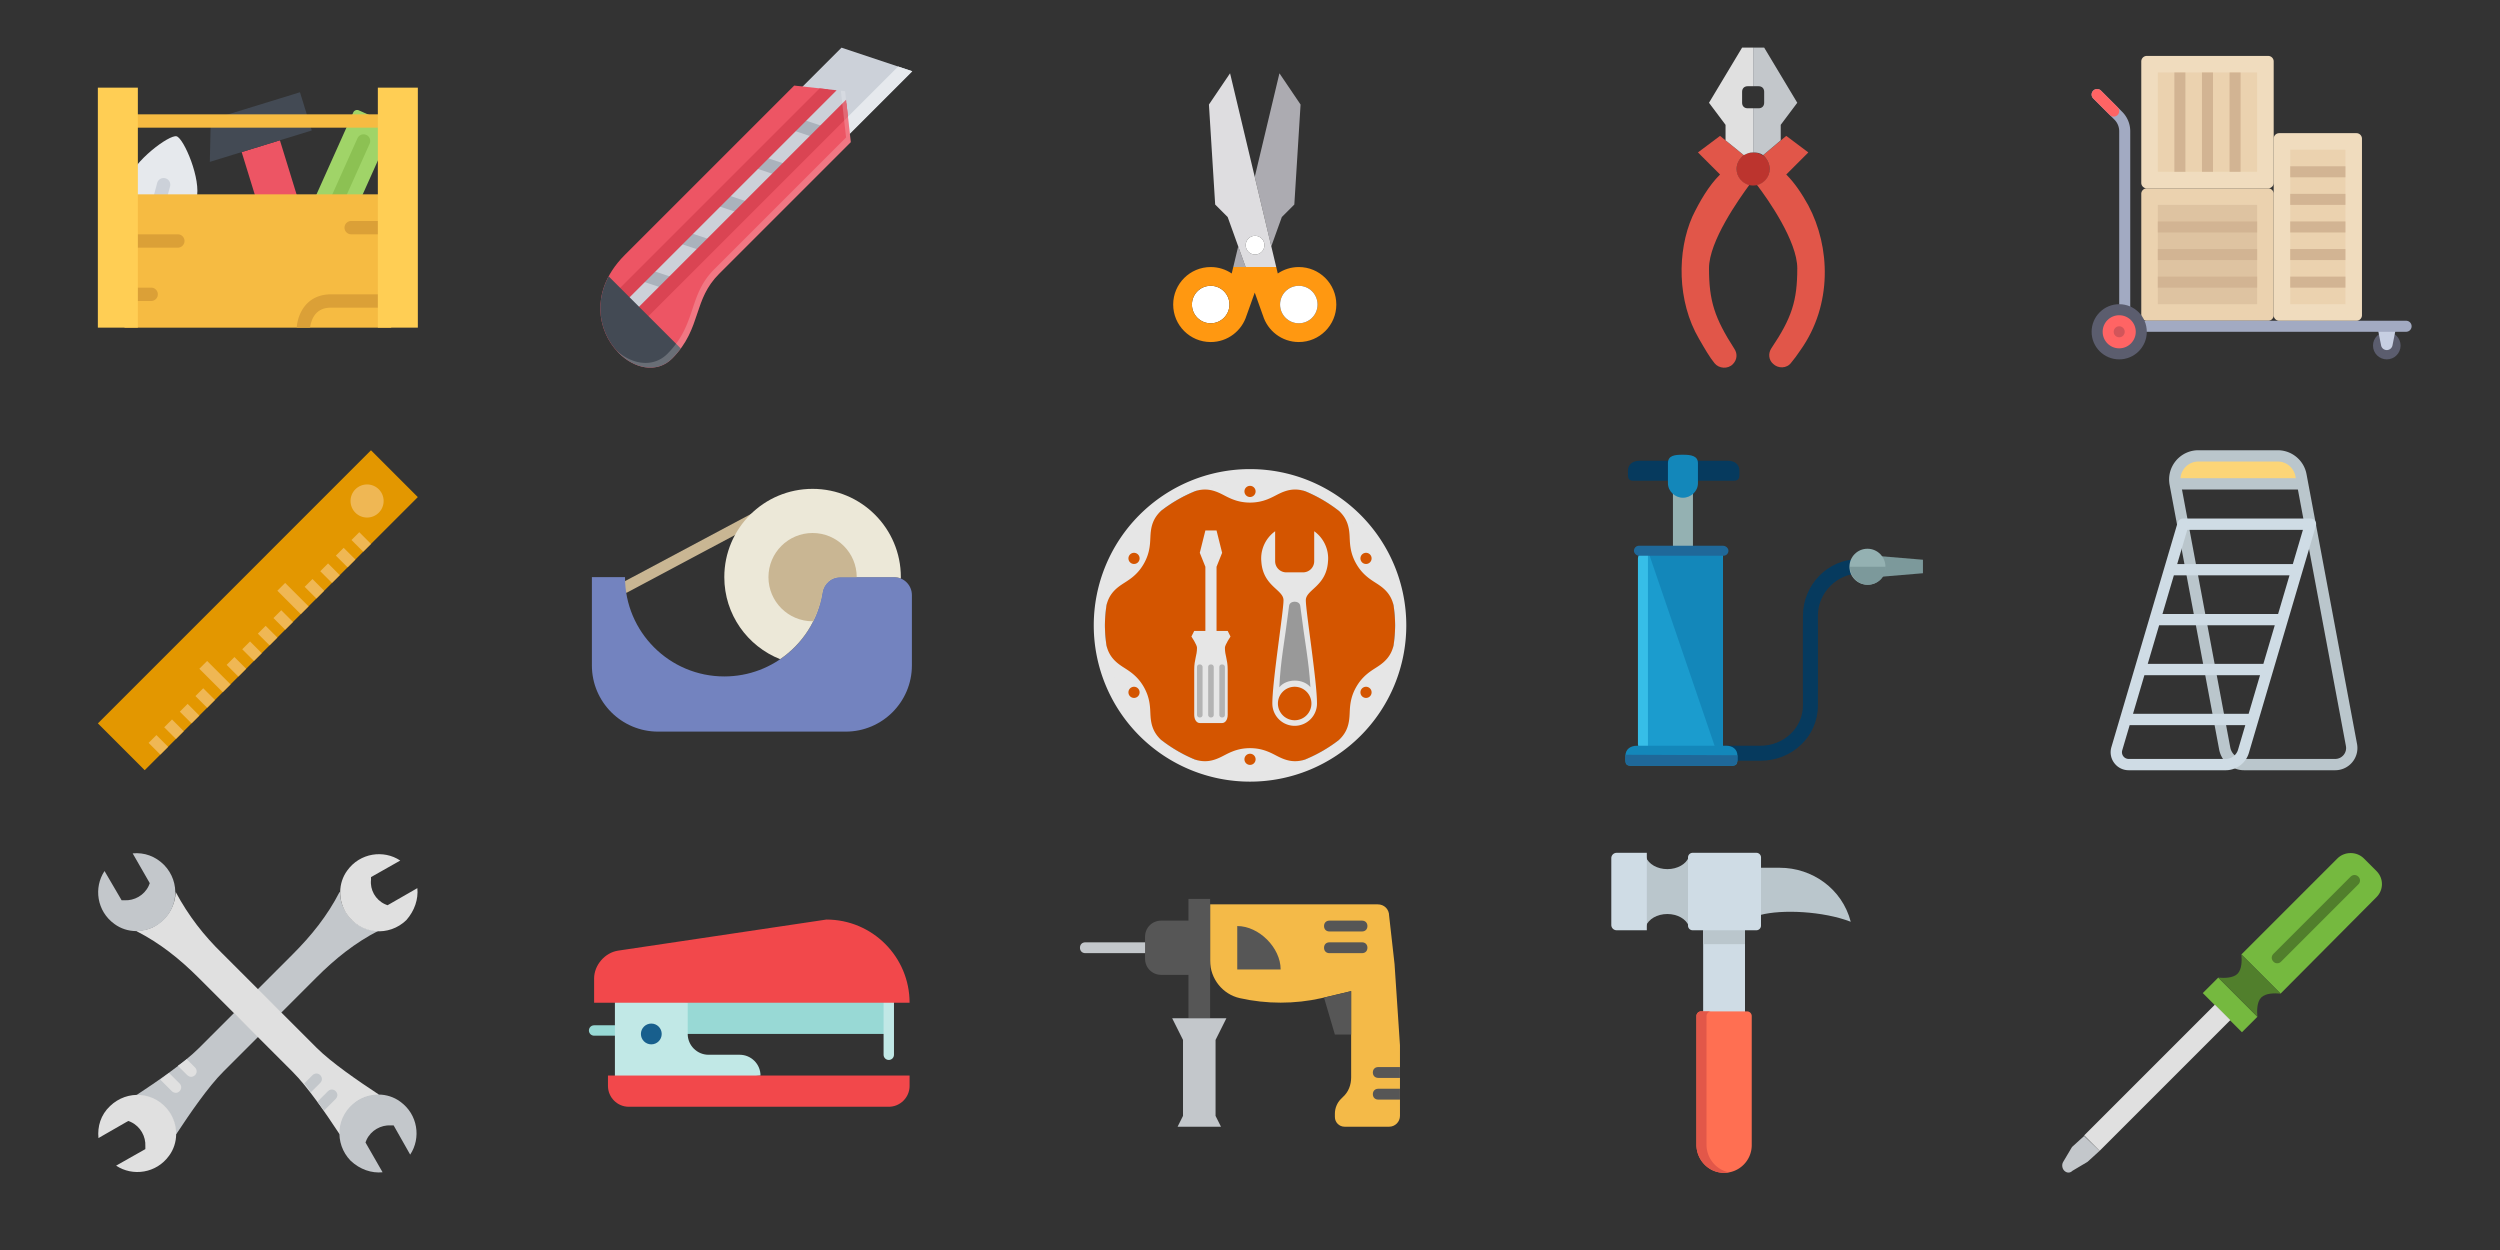 <?xml version="1.0" encoding="UTF-8" standalone="no"?>
<!-- Created with Inkscape (http://www.inkscape.org/) -->

<svg
   xmlns:dc="http://purl.org/dc/elements/1.1/"
   xmlns:cc="http://creativecommons.org/ns#"
   xmlns:rdf="http://www.w3.org/1999/02/22-rdf-syntax-ns#"
   xmlns:svg="http://www.w3.org/2000/svg"
   xmlns="http://www.w3.org/2000/svg"
   xmlns:sodipodi="http://sodipodi.sourceforge.net/DTD/sodipodi-0.dtd"
   xmlns:inkscape="http://www.inkscape.org/namespaces/inkscape"
   width="1024"
   height="512"
   viewBox="0 0 1024 512"
   version="1.1"
   id="svg8"
   inkscape:version="0.92.0 r"
   sodipodi:docname="cover.svg"
   inkscape:export-filename="/home/sign/git/shrgrp/public/images/cover.png"
   inkscape:export-xdpi="96"
   inkscape:export-ydpi="96">
  <rect x="0" y="0" width="1024" height="512" fill="#333333" stroke="none"/>
  <defs
     id="defs2" />
  <sodipodi:namedview
     id="base"
     pagecolor="#ffffff"
     bordercolor="#666666"
     borderopacity="1.0"
     inkscape:pageopacity="1"
     inkscape:pageshadow="2"
     inkscape:zoom="0.64"
     inkscape:cx="568.05658"
     inkscape:cy="326.25393"
     inkscape:document-units="px"
     inkscape:current-layer="layer2"
     showgrid="false"
     units="px"
     inkscape:window-width="1280"
     inkscape:window-height="995"
     inkscape:window-x="1920"
     inkscape:window-y="0"
     inkscape:window-maximized="1"
     inkscape:snap-object-midpoints="true" />
  <g
     inkscape:label="Layer 1"
     inkscape:groupmode="layer"
     id="layer1"
     transform="translate(0,-610.52)">
    <g
       transform="matrix(1.143,0,0,1.143,438.857,-343.217)"
       id="layer1-9"
       inkscape:label="Layer 1"
       style="stroke-width:0.875">
      <ellipse
         ry="52"
         rx="52"
         style="opacity:1;fill:#d45500;fill-opacity:1;stroke:none;stroke-width:1.75;stroke-linecap:round;stroke-linejoin:round;stroke-miterlimit:4;stroke-dasharray:none;stroke-dashoffset:0;stroke-opacity:1"
         id="circle4519"
         cx="64"
         cy="1058.52" />
      <path
         id="path4487"
         transform="translate(0,994.52)"
         d="M 64,8 A 56,56 0 0 0 8,64 56,56 0 0 0 64,120 56,56 0 0 0 120,64 56,56 0 0 0 64,8 Z m -3.248,4.115 c -0.263,0.017 -0.525,0.038 -0.787,0.059 a 52,52 0 0 1 0.787,-0.059 z m 8.371,0.141 a 52,52 0 0 1 0.252,0.031 c -0.084,-0.009 -0.168,-0.023 -0.252,-0.031 z m -13.445,0.438 c -0.353,0.058 -0.705,0.118 -1.057,0.184 a 52,52 0 0 1 1.057,-0.184 z m 18.461,0.314 a 52,52 0 0 1 0.65,0.146 c -0.217,-0.046 -0.432,-0.103 -0.65,-0.146 z m -23.287,0.717 c -0.494,0.131 -0.988,0.263 -1.479,0.408 a 52,52 0 0 1 1.479,-0.408 z M 64,14 c 1.105,0 2,0.895 2,2 0,1.105 -0.895,2 -2,2 -1.105,0 -2,-0.895 -2,-2 0,-1.105 0.895,-2 2,-2 z m 15.025,0.234 a 52,52 0 0 1 1.062,0.352 c -0.355,-0.116 -0.705,-0.243 -1.062,-0.352 z m -32.799,0.943 c -0.638,0.234 -1.276,0.471 -1.906,0.73 3.913,-1.269 6.894,-0.237 9.34,0.953 C 56.001,18 59,20 64,20 c 5,0 7.999,-2 10.34,-3.139 2.474,-1.204 5.492,-2.254 9.473,-0.916 0.002,6.87e-4 0.004,0.001 0.006,0.002 a 52,52 0 0 1 12.119,7.094 c 2.933,2.722 3.528,5.765 3.717,8.436 0.184,2.597 -0.049,6.193 2.451,10.523 2.5,4.33 5.732,5.927 7.889,7.385 2.225,1.504 4.571,3.545 5.455,7.471 A 52,52 0 0 1 116,64 a 52,52 0 0 1 -0.561,7.182 c -0.891,3.899 -3.228,5.935 -5.445,7.434 -2.157,1.458 -5.389,3.055 -7.889,7.385 -2.5,4.33 -2.267,7.927 -2.451,10.523 -0.193,2.729 -0.794,5.849 -3.896,8.615 a 52,52 0 0 1 -12.078,6.953 52,52 0 0 1 -1.895,0.727 c 0.635,-0.233 1.268,-0.469 1.895,-0.727 -3.913,1.269 -6.894,0.237 -9.34,-0.953 C 71.999,110 69,108 64,108 c -5,-1e-4 -7.999,2 -10.34,3.139 -2.474,1.204 -5.492,2.254 -9.473,0.916 -0.002,-6.9e-4 -0.004,-10e-4 -0.006,-0.002 A 52,52 0 0 1 32.062,104.959 C 29.129,102.237 28.535,99.194 28.346,96.523 28.162,93.927 28.395,90.33 25.895,86 23.395,81.67 20.162,80.073 18.006,78.615 15.781,77.111 13.435,75.07 12.551,71.145 A 52,52 0 0 1 12,64 52,52 0 0 1 12.561,56.818 c 0.891,-3.899 3.228,-5.935 5.445,-7.434 2.157,-1.458 5.389,-3.055 7.889,-7.385 2.5,-4.33 2.267,-7.927 2.451,-10.523 0.193,-2.729 0.794,-5.849 3.896,-8.615 a 52,52 0 0 1 12.078,-6.953 52,52 0 0 1 1.906,-0.73 z m -14.086,7.758 c -0.365,0.282 -0.719,0.577 -1.076,0.869 a 52,52 0 0 1 1.076,-0.869 z M 96.459,23.438 a 52,52 0 0 1 1.811,1.508 C 97.679,24.429 97.074,23.928 96.459,23.438 Z m -68.322,2.939 c -0.269,0.256 -0.531,0.52 -0.795,0.781 a 52,52 0 0 1 0.795,-0.781 z m 72.498,0.773 a 52,52 0 0 1 1.055,1.062 c -0.345,-0.361 -0.7,-0.711 -1.055,-1.062 z m -76.129,3.051 c -0.194,0.226 -0.382,0.458 -0.572,0.688 a 52,52 0 0 1 0.572,-0.688 z m 79.984,1.199 a 52,52 0 0 1 0.371,0.455 c -0.121,-0.154 -0.248,-0.303 -0.371,-0.455 z m -83.215,2.982 c -0.129,0.186 -0.254,0.375 -0.381,0.562 a 52,52 0 0 1 0.381,-0.562 z m 86.459,1.49 a 52,52 0 0 1 0.07,0.117 c -0.025,-0.038 -0.046,-0.079 -0.07,-0.117 z m -85.443,2.131 c 0.384,-0.027 0.782,0.057 1.141,0.264 0.957,0.552 1.283,1.776 0.73,2.732 -0.552,0.957 -1.774,1.285 -2.73,0.732 C 20.475,41.18 20.147,39.956 20.699,39 c 0.345,-0.598 0.951,-0.951 1.592,-0.996 z m 83.418,0 c 0.64,0.045 1.247,0.398 1.592,0.996 0.552,0.957 0.224,2.18 -0.732,2.732 -0.957,0.552 -2.178,0.224 -2.73,-0.732 -0.552,-0.957 -0.226,-2.18 0.73,-2.732 0.359,-0.207 0.756,-0.291 1.141,-0.264 z m -87.178,0.795 c -0.105,0.189 -0.208,0.38 -0.311,0.57 a 52,52 0 0 1 0.311,-0.57 z m 91.773,1.545 a 52,52 0 0 1 0.121,0.25 c -0.042,-0.083 -0.079,-0.167 -0.121,-0.25 z m -94.023,3.045 c -0.105,0.245 -0.211,0.49 -0.312,0.736 a 52,52 0 0 1 0.312,-0.736 z m 96.107,1.596 a 52,52 0 0 1 0.211,0.576 c -0.072,-0.191 -0.136,-0.386 -0.211,-0.576 z m -97.846,3.045 c -0.125,0.389 -0.25,0.778 -0.365,1.17 a 52,52 0 0 1 0.365,-1.17 z m 99.459,1.746 a 52,52 0 0 1 0.25,0.965 c -0.084,-0.321 -0.16,-0.645 -0.25,-0.965 z m -100.727,2.963 c -0.124,0.566 -0.25,1.132 -0.355,1.703 a 52,52 0 0 1 0.355,-1.703 z m 101.869,1.979 a 52,52 0 0 1 0.203,1.293 c -0.067,-0.431 -0.126,-0.864 -0.203,-1.293 z M 12.652,71.99 c 0.067,0.431 0.126,0.864 0.203,1.293 a 52,52 0 0 1 -0.203,-1.293 z m 102.428,1.568 a 52,52 0 0 1 -0.355,1.703 c 0.124,-0.566 0.25,-1.132 0.355,-1.703 z M 13.748,77.26 c 0.084,0.321 0.16,0.645 0.25,0.965 a 52,52 0 0 1 -0.25,-0.965 z m 100.084,1.506 a 52,52 0 0 1 -0.391,1.25 c 0.134,-0.416 0.268,-0.831 0.391,-1.25 z m -98.432,3.674 c 0.072,0.191 0.136,0.386 0.211,0.576 a 52,52 0 0 1 -0.211,-0.576 z m 96.643,1.402 a 52,52 0 0 1 -0.34,0.803 c 0.115,-0.267 0.229,-0.534 0.34,-0.803 z m -89.473,2.162 c 0.64,0.045 1.247,0.398 1.592,0.996 0.552,0.957 0.226,2.18 -0.73,2.732 C 22.475,90.285 21.252,89.957 20.699,89 c -0.552,-0.957 -0.224,-2.18 0.732,-2.732 0.359,-0.207 0.754,-0.291 1.139,-0.264 z m 82.859,0 c 0.384,-0.027 0.78,0.057 1.139,0.264 0.957,0.552 1.285,1.776 0.732,2.732 -0.552,0.957 -1.776,1.285 -2.732,0.732 -0.957,-0.552 -1.283,-1.776 -0.73,-2.732 0.345,-0.598 0.951,-0.951 1.592,-0.996 z M 17.574,87.406 c 0.042,0.083 0.079,0.167 0.121,0.25 a 52,52 0 0 1 -0.121,-0.25 z m 92.205,1.225 a 52,52 0 0 1 -0.311,0.57 c 0.105,-0.19 0.208,-0.38 0.311,-0.57 z m -89.584,3.379 c 0.025,0.038 0.046,0.079 0.07,0.117 a 52,52 0 0 1 -0.07,-0.117 z m 86.91,1.045 a 52,52 0 0 1 -0.381,0.562 c 0.129,-0.186 0.254,-0.375 0.381,-0.562 z m -83.965,3.092 c 0.119,0.15 0.241,0.297 0.361,0.445 a 52,52 0 0 1 -0.361,-0.445 z m 80.926,0.965 a 52,52 0 0 1 -0.572,0.688 c 0.194,-0.226 0.382,-0.458 0.572,-0.688 z m -77.721,2.717 c 0.326,0.341 0.663,0.672 0.998,1.004 A 52,52 0 0 1 26.346,99.828 Z M 100.658,100.842 a 52,52 0 0 1 -0.795,0.781 c 0.269,-0.256 0.531,-0.52 0.795,-0.781 z m -70.928,2.213 c 0.591,0.516 1.196,1.018 1.811,1.508 a 52,52 0 0 1 -1.811,-1.508 z m 67.205,1.141 a 52,52 0 0 1 -1.076,0.869 c 0.365,-0.282 0.719,-0.577 1.076,-0.869 z M 64,110 c 1.104,-1e-4 2,0.895 2,2 -1.1e-5,1.105 -0.896,2 -2,2 -1.105,0 -2,-0.895 -2,-2 6e-6,-1.105 0.895,-2 2,-2 z m -16.088,3.414 c 0.355,0.116 0.705,0.243 1.062,0.352 a 52,52 0 0 1 -1.062,-0.352 z m 30.715,0.453 a 52,52 0 0 1 -1.479,0.408 c 0.494,-0.131 0.988,-0.263 1.479,-0.408 z m -25.416,0.979 c 0.217,0.046 0.432,0.103 0.65,0.146 a 52,52 0 0 1 -0.65,-0.146 z m 20.129,0.285 a 52,52 0 0 1 -0.98,0.172 c 0.328,-0.054 0.654,-0.112 0.98,-0.172 z M 58.625,115.713 c 0.084,0.009 0.168,0.023 0.252,0.031 A 52,52 0 0 1 58.625,115.713 Z m 9.41,0.113 a 52,52 0 0 1 -0.787,0.059 c 0.263,-0.017 0.525,-0.038 0.787,-0.059 z"
         style="opacity:1;fill:#e6e6e6;fill-opacity:1;stroke:none;stroke-width:1.75;stroke-linecap:round;stroke-linejoin:round;stroke-miterlimit:4;stroke-dasharray:none;stroke-dashoffset:0;stroke-opacity:1"
         inkscape:connector-curvature="0" />
      <path
         sodipodi:nodetypes="ccccccssccccssccccccc"
         inkscape:connector-curvature="0"
         id="path4485"
         d="m 48,1024.52 -2,8 2,5 v 23 h -4 l -1,2 c 0,0 2,3 2,4 0,3 -1,4 -1,8 v 16 c 0,2 1,3 2,3 h 8 c 1,0 2,-1 2,-3 v -16 c 0,-4 -1,-5 -1,-8 0,-1 2,-4 2,-4 l -1,-2 h -4 v -23 l 2,-5 -2,-8 z"
         style="fill:#e6e6e6;fill-rule:evenodd;stroke:none;stroke-width:0.875px;stroke-linecap:butt;stroke-linejoin:miter;stroke-opacity:1" />
      <path
         id="path4488"
         transform="translate(0,994.52)"
         d="M 87,30.266 V 41 c 0,2.216 -1.784,4 -4,4 h -6 c -2.216,0 -4,-1.784 -4,-4 V 30.271 A 12,12 0 0 0 68,40 12,12 0 0 0 68.061,41.199 C 68.681,50.069 76,51.169 76,55 c 0,4 -4,29 -4,37 a 8,8 0 0 0 8,8 8,8 0 0 0 8,-8 c 0,-8 -4,-33 -4,-37 0,-3.853 7.402,-4.946 7.947,-13.957 A 12,12 0 0 0 92,40 12,12 0 0 0 87,30.266 Z M 80,86 a 6,6 0 0 1 6,6 6,6 0 0 1 -6,6 6,6 0 0 1 -6,-6 6,6 0 0 1 6,-6 z"
         style="opacity:1;fill:#e6e6e6;fill-opacity:1;stroke:none;stroke-width:1.75;stroke-linecap:round;stroke-linejoin:round;stroke-miterlimit:4;stroke-dasharray:none;stroke-dashoffset:0;stroke-opacity:1"
         inkscape:connector-curvature="0" />
      <rect
         ry="0.875"
         rx="0.875"
         y="1072.52"
         x="49"
         height="19"
         width="2"
         id="rect4526"
         style="opacity:1;fill:#b3b3b3;fill-opacity:1;stroke:none;stroke-width:1.75;stroke-linecap:round;stroke-linejoin:round;stroke-miterlimit:4;stroke-dasharray:none;stroke-dashoffset:0;stroke-opacity:1" />
      <rect
         ry="0.875"
         rx="0.875"
         y="1072.52"
         x="45"
         height="19"
         width="2"
         id="rect4528"
         style="opacity:1;fill:#b3b3b3;fill-opacity:1;stroke:none;stroke-width:1.75;stroke-linecap:round;stroke-linejoin:round;stroke-miterlimit:4;stroke-dasharray:none;stroke-dashoffset:0;stroke-opacity:1" />
      <rect
         ry="0.875"
         rx="0.875"
         y="1072.52"
         x="53"
         height="19"
         width="2"
         id="rect4530"
         style="opacity:1;fill:#b3b3b3;fill-opacity:1;stroke:none;stroke-width:1.75;stroke-linecap:round;stroke-linejoin:round;stroke-miterlimit:4;stroke-dasharray:none;stroke-dashoffset:0;stroke-opacity:1" />
      <path
         sodipodi:nodetypes="sccss"
         inkscape:connector-curvature="0"
         id="path4535"
         d="m 78,1051.52 c -1.754,14.033 -3,19 -3.5,29.193 2.5,-3.193 8.5,-3.193 11.139,-0.066 C 85,1070.52 83.754,1065.553 82,1051.52 c -0.248,-1.985 -3.752,-1.985 -4,0 z"
         style="opacity:1;fill:#999999;fill-opacity:1;stroke:none;stroke-width:1.75;stroke-linecap:round;stroke-linejoin:round;stroke-miterlimit:4;stroke-dasharray:none;stroke-dashoffset:0;stroke-opacity:1" />
    </g>
  </g>
  <g
     inkscape:groupmode="layer"
     id="layer2"
     inkscape:label="Layer 2">
    <g
       id="g5017"
       transform="matrix(0.256,0,0,0.256,844.687,349.374)"
       style="stroke-width:3.903">
      <path
         id="path4994"
         d="m 349.347,225.041 -62.676,-62.676 153.6,-153.6 c 11.476,-11.476 30.897,-11.476 42.372,0 l 20.303,20.303 c 11.476,11.476 11.476,30.014 0,41.49 z m -61.793,61.793 -62.676,-62.676 24.717,-24.717 62.676,62.676 z"
         inkscape:connector-curvature="0"
         style="fill:#75b93f;stroke-width:3.903" />
      <path
         id="path4996"
         d="m 312.271,262.117 c -0.883,-9.71 -0.883,-23.834 6.179,-30.897 7.062,-7.062 21.186,-7.062 30.897,-6.179 l -62.676,-62.676 c 0.883,9.71 0.883,23.834 -6.179,30.897 -7.062,7.062 -21.186,7.062 -30.897,6.179 z"
         inkscape:connector-curvature="0"
         style="fill:#517f2c;stroke-width:3.903" />
      <path
         id="path4998"
         d="m 3.305,508.407 c -3.531,-3.531 -4.414,-9.71 -1.766,-14.124 l 14.124,-23.835 19.421,-17.655 24.717,23.835 -19.421,17.655 -23.834,14.124 c -4.413,4.413 -9.71,3.531 -13.241,0"
         inkscape:connector-curvature="0"
         style="fill:#c3c7cb;stroke-width:3.903" />
      <path
         id="path5000"
         d="M 59.802,476.627 35.085,451.91 244.299,242.696 l 24.717,24.717 z"
         inkscape:connector-curvature="0"
         style="fill:#e0e0e0;stroke-width:3.903" />
      <path
         id="path5002"
         d="m 344.05,176.489 c -2.648,0 -4.414,-0.883 -6.179,-2.648 -3.531,-3.531 -3.531,-8.828 0,-12.359 L 461.457,37.896 c 3.531,-3.531 8.828,-3.531 12.359,0 3.531,3.531 3.531,8.828 0,12.359 L 350.229,173.841 c -1.765,1.766 -3.531,2.648 -6.179,2.648"
         inkscape:connector-curvature="0"
         style="fill:#517f2c;stroke-width:3.903" />
    </g>
    <g
       id="g5042"
       transform="matrix(0.256,0,0,0.256,40.206,349.444)"
       style="stroke-width:3.903">
      <path
         id="path5019"
         d="m 292.668,255.503 56.497,-56.497 c 30.014,-30.014 61.793,-55.614 99.752,-75.034 h -0.883 c -19.421,0 -38.841,-9.71 -50.317,-27.366 -7.062,-10.593 -10.593,-22.069 -10.593,-33.545 l -0.883,-0.883 c -19.421,37.959 -45.021,69.738 -75.034,99.752 l -56.497,56.497 z m -75.034,0 L 161.137,312 c -23.834,23.834 -66.207,52.966 -99.752,75.034 l 0.883,0.883 c 19.421,0 38.841,9.71 51.2,27.366 7.062,9.71 9.71,22.069 10.593,33.545 l 0.883,0.883 c 22.069,-33.545 51.2,-75.917 75.034,-99.752 l 56.497,-56.497 z"
         inkscape:connector-curvature="0"
         style="fill:#c3c7cb;stroke-width:3.903" />
      <path
         id="path5021"
         d="m 124.062,62.179 c -0.883,20.303 -10.593,38.841 -28.248,51.2 -9.71,7.062 -21.186,10.593 -33.545,10.593 l -0.883,0.883 c 37.959,19.421 69.738,45.021 99.752,75.034 l 150.069,150.069 c 23.834,23.835 52.966,66.207 75.034,99.752 l 0.883,-0.883 c 0,-19.421 9.71,-38.841 27.366,-51.2 9.71,-7.062 22.069,-9.71 33.545,-10.593 l 0.883,-0.883 c -33.545,-22.069 -75.917,-51.2 -99.752,-75.034 l -150.07,-150.07 c -30.014,-29.131 -54.731,-60.91 -75.034,-98.868"
         inkscape:connector-curvature="0"
         style="fill:#e0e0e0;stroke-width:3.903" />
      <path
         id="path5023"
         d="m 55.206,0.385 27.366,47.669 -1.766,4.414 C 73.744,67.475 57.855,76.303 41.965,75.42 H 37.551 L 10.186,28.634 c -17.655,26.483 -12.359,64.441 15.89,84.745 20.303,15.007 48.552,15.007 69.738,0.883 C 129.359,91.31 132.007,46.29 105.524,18.924 91.399,4.799 73.744,-1.38 55.206,0.385 m 399.89,510.235 -27.366,-47.669 1.766,-4.414 c 7.062,-15.007 22.952,-23.835 38.841,-22.952 h 4.414 l 26.483,46.786 c 17.655,-26.483 12.359,-64.441 -15.89,-84.745 -20.303,-15.007 -48.552,-15.007 -69.738,-0.883 -33.545,22.952 -36.193,67.972 -9.71,95.338 15.007,14.125 33.545,20.304 51.2,18.539"
         inkscape:connector-curvature="0"
         style="fill:#c3c7cb;stroke-width:3.903" />
      <path
         id="path5025"
         d="m 510.71,55.999 -47.669,27.366 -4.414,-1.766 C 443.62,74.537 434.792,58.647 436.558,42.758 v -4.414 l 46.786,-26.483 c -26.483,-17.655 -64.441,-12.359 -84.745,15.89 -15.007,20.303 -15.007,48.552 -0.883,69.738 22.952,33.545 67.972,36.193 95.338,9.71 13.242,-15.007 19.421,-33.545 17.656,-51.2 m -510.235,399.89 47.669,-27.366 4.414,1.766 c 15.007,7.062 23.834,22.952 22.952,38.841 v 4.414 l -46.786,26.483 c 26.483,17.655 64.441,12.359 84.745,-15.89 15.007,-20.303 15.007,-48.552 0.883,-69.738 C 91.4,380.854 46.38,378.206 19.014,404.689 4.006,418.813 -1.29,437.351 0.475,455.889 m 128,-114.759 14.124,14.124 c 1.766,1.766 4.414,2.648 6.179,2.648 1.765,0 4.414,-0.883 6.179,-2.648 3.531,-3.531 3.531,-8.828 0,-12.359 l -13.241,-13.241 c -4.414,3.531 -8.828,7.062 -14.124,10.593 l 0.883,0.883 m -28.248,22.069 17.655,17.655 c 1.766,1.766 4.414,2.648 6.179,2.648 2.648,0 4.414,-0.883 6.179,-2.648 3.531,-3.531 3.531,-8.828 0,-12.359 l -16.772,-16.772 c -4.414,3.531 -9.71,7.062 -14.124,10.593 0,0 0.883,0 0.883,0.883"
         inkscape:connector-curvature="0"
         style="fill:#e0e0e0;stroke-width:3.903" />
      <path
         id="path5027"
         d="m 342.986,355.254 -13.241,13.241 c 3.531,4.414 7.062,8.828 10.593,14.124 0,0 0.883,0 0.883,-0.883 l 14.124,-14.124 c 3.531,-3.531 3.531,-8.828 0,-12.359 -3.532,-3.53 -8.828,-3.53 -12.359,0.001 m 24.717,25.6 -16.772,16.772 c 3.531,4.414 7.062,9.71 10.593,14.124 l 0.883,-0.883 17.655,-17.655 c 3.531,-3.531 3.531,-8.828 0,-12.359 -3.532,-3.53 -8.828,-3.53 -12.359,10e-4"
         inkscape:connector-curvature="0"
         style="fill:#c3c7cb;stroke-width:3.903" />
    </g>
    <g
       id="g5070"
       transform="matrix(0.256,0,0,0.256,643.492,349.316)"
       style="stroke-width:3.903">
      <path
         id="path5044"
         d="m 334.136,23.905 c 51.511,0 99.657,33.415 113.43,86.399 C 403.384,93.285 337.441,90.195 302.757,99.465 V 75.56 l 0.036,-51.655 z"
         inkscape:connector-curvature="0"
         style="fill:#bac6cc;stroke-width:3.903" />
      <path
         id="path5046"
         d="M 211.411,123.898 H 278.36 V 255.485 H 211.411 Z"
         inkscape:connector-curvature="0"
         style="fill:#cfdce5;stroke-width:3.903" />
      <path
         id="path5048"
         d="m 211.411,117.91 h 66.949 v 28.205 H 211.411 Z M 191.923,7.557 V 116.76 l -3.423,0.635 c -4.055,-11.222 -17.889,-19.486 -34.358,-19.486 -16.366,0 -30.134,8.168 -34.269,19.294 l -1.279,-0.443 V 7.557 l 1.395,-0.479 c 4.262,10.983 17.929,19.007 34.151,19.007 16.494,0 30.367,-8.3 34.385,-19.558 z"
         inkscape:connector-curvature="0"
         style="fill:#bac6cc;stroke-width:3.903" />
      <path
         id="path5050"
         d="M 121.263,123.898 H 72.971 a 8.537,8.537 0 0 1 -8.537,-8.537 V 8.537 A 8.537,8.537 0 0 1 72.971,0 h 48.292 z M 296.608,0 a 7.398,7.398 0 0 1 7.399,7.406 l -0.017,16.499 -0.036,51.655 v 40.938 a 7.4,7.4 0 0 1 -7.399,7.399 H 278.36 v -0.012 h -66.949 v 0.012 h -16.83 c -4.084,0 -7.397,-3.301 -7.399,-7.385 -0.017,-22.056 -0.011,-87.071 0.004,-109.127 A 7.391,7.391 0 0 1 194.585,0 Z"
         inkscape:connector-curvature="0"
         style="fill:#cfdce5;stroke-width:3.903" />
      <path
         id="path5052"
         d="m 289.14,261.21 v 206.537 c 0,24.756 -20.432,44.828 -45.319,44.242 -24.157,-0.575 -43.188,-20.899 -43.188,-45.068 V 261.21 a 7.518,7.518 0 0 1 7.521,-7.521 h 73.465 a 7.519,7.519 0 0 1 7.521,7.521 z"
         inkscape:connector-curvature="0"
         style="fill:#ff6f52;stroke-width:3.903" />
      <path
         id="path5054"
         d="M 216.801,466.92 V 261.21 a 7.518,7.518 0 0 1 7.521,-7.521 h -16.169 a 7.518,7.518 0 0 0 -7.521,7.521 v 205.71 c 0,24.169 19.031,44.493 43.188,45.068 a 44.399,44.399 0 0 0 9.19,-0.737 c -20.743,-3.89 -36.209,-22.544 -36.209,-44.331 z"
         inkscape:connector-curvature="0"
         style="fill:#e25749;stroke-width:3.903" />
    </g>
    <g
       id="g5095"
       transform="matrix(0.256,0,0,0.256,442.354,349.316)"
       style="stroke-width:3.903">
      <path
         id="path5072"
         d="m 503.322,177.898 -8.678,-77.234 c 0,-10.414 -7.81,-18.224 -18.224,-18.224 H 208.271 v 90.251 c 0,28.637 19.959,53.803 47.729,59.878 42.522,9.546 87.647,9.546 130.169,0 l 47.729,-11.281 v 137.98 c 0,12.149 -4.339,23.431 -13.017,31.241 l -3.471,3.471 c -6.075,6.075 -9.546,14.753 -9.546,23.431 v 5.207 c 0,8.678 6.942,15.62 15.62,15.62 h 71.16 c 9.546,0 17.356,-7.81 17.356,-17.356 V 308.068 Z"
         inkscape:connector-curvature="0"
         style="fill:#f4ba48;stroke-width:3.903" />
      <path
         id="path5074"
         d="M 104.136,160.542 H 8.678 C 3.471,160.542 0,157.071 0,151.864 c 0,-5.207 3.471,-8.678 8.678,-8.678 h 95.458 c 5.207,0 8.678,3.471 8.678,8.678 0,5.207 -3.472,8.678 -8.678,8.678"
         inkscape:connector-curvature="0"
         style="fill:#c3c7cb;stroke-width:3.903" />
      <path
         id="path5076"
         d="m 173.559,195.254 h -43.39 c -14.753,0 -26.034,-11.281 -26.034,-26.034 v -34.712 c 0,-14.753 11.281,-26.034 26.034,-26.034 h 43.39 z m 0,69.424 h 34.712 V 73.763 h -34.712 z"
         inkscape:connector-curvature="0"
         style="fill:#565656;stroke-width:3.903" />
      <path
         id="path5078"
         d="m 225.627,438.237 h -69.424 l 8.678,-17.356 V 299.39 l -17.356,-34.712 h 86.78 l -17.356,34.712 v 121.492 z"
         inkscape:connector-curvature="0"
         style="fill:#c3c7cb;stroke-width:3.903" />
      <path
         id="path5080"
         d="m 451.254,125.831 h -52.068 c -5.207,0 -8.678,-3.471 -8.678,-8.678 0,-5.207 3.471,-8.678 8.678,-8.678 h 52.068 c 5.207,0 8.678,3.471 8.678,8.678 0,5.207 -3.471,8.678 -8.678,8.678 m 0,34.711 h -52.068 c -5.207,0 -8.678,-3.471 -8.678,-8.678 0,-5.207 3.471,-8.678 8.678,-8.678 h 52.068 c 5.207,0 8.678,3.471 8.678,8.678 0,5.207 -3.471,8.678 -8.678,8.678 m -17.356,60.746 -43.39,10.414 17.356,59.01 h 26.034 z M 251.661,117.153 v 69.424 h 69.424 c 0,-34.713 -34.712,-69.424 -69.424,-69.424 M 477.288,342.78 c -5.207,0 -8.678,3.471 -8.678,8.678 0,5.207 3.471,8.678 8.678,8.678 H 512 V 342.78 Z m 0,34.712 c -5.207,0 -8.678,3.471 -8.678,8.678 0,5.207 3.471,8.678 8.678,8.678 H 512 v -17.356 z"
         inkscape:connector-curvature="0"
         style="fill:#565656;stroke-width:3.903" />
    </g>
    <g
       id="g5120"
       transform="matrix(0.256,0,0,0.256,849.522,184.417)"
       style="stroke-width:3.903">
      <path
         id="path5097"
         d="M 365.69,53.798 H 161.822 C 157.469,30.539 175.314,9.041 198.971,9.041 h 126.965 c 18.195,0 33.809,12.962 37.149,30.843 z"
         inkscape:connector-curvature="0"
         style="fill:#fcd577;stroke-width:3.903" />
      <g
         id="g5103"
         style="fill:#bac6cc;stroke-width:3.903">
        <path
           id="path5099"
           d="M 417.857,512 H 272.162 c -19.555,0 -36.359,-13.951 -39.96,-33.171 L 152.933,55.461 c -2.573,-13.738 1.073,-27.784 9.999,-38.538 A 46.71,46.71 0 0 1 198.974,0 h 126.963 c 22.531,0 41.893,16.074 46.042,38.22 l 80.825,431.684 a 35.453,35.453 0 0 1 -7.59,29.251 A 35.457,35.457 0 0 1 417.857,512 Z M 182.813,116.771 249.979,475.5 c 1.997,10.67 11.327,18.414 22.181,18.414 h 145.696 a 17.42,17.42 0 0 0 13.439,-6.31 17.408,17.408 0 0 0 3.729,-14.37 L 354.2,41.549 C 351.655,27.954 339.767,18.086 325.937,18.086 H 198.974 a 28.667,28.667 0 0 0 -22.124,10.389 28.67,28.67 0 0 0 -6.138,23.658 z"
           inkscape:connector-curvature="0"
           style="stroke-width:3.903" />
        <path
           id="path5101"
           d="M 161.823,44.757 H 363.087 V 62.843 H 161.823 Z"
           inkscape:connector-curvature="0"
           style="stroke-width:3.903" />
      </g>
      <path
         id="path5105"
         d="m 385.574,112.92 a 9.04,9.04 0 0 0 -7.243,-3.628 h -203.87 a 9.04,9.04 0 0 0 -8.673,6.483 L 59.784,475.005 c -2.597,8.806 -0.934,18.073 4.561,25.426 C 69.843,507.784 78.26,512 87.441,512 h 155.284 c 17,0 32.231,-11.386 37.042,-27.69 L 387.004,120.895 a 9.042,9.042 0 0 0 -1.43,-7.975 z M 117.932,341.855 136.167,280.06 H 321.18 l -18.235,61.795 z m 179.676,18.087 -18.235,61.795 H 94.361 l 18.235,-61.795 z M 141.503,261.976 159.738,200.183 H 344.75 l -18.233,61.793 z M 262.42,479.192 c -2.557,8.668 -10.656,14.722 -19.695,14.722 H 87.442 a 10.66,10.66 0 0 1 -8.61,-4.313 10.658,10.658 0 0 1 -1.7,-9.478 l 11.892,-40.3 H 274.038 Z M 350.087,182.096 H 165.074 l 16.146,-54.718 h 185.013 z"
         inkscape:connector-curvature="0"
         style="fill:#cfdce5;stroke-width:3.903" />
    </g>
    <g
       id="g5211"
       transform="matrix(0.256,0,0,0.256,662.903,186.056)"
       style="stroke-width:3.903">
      <path
         id="path5122"
         d="m 487.244,190.4 -96,8 v -37.6 l 96,8 z"
         inkscape:connector-curvature="0"
         style="fill:#7c999b;stroke-width:3.903" />
      <g
         id="g5128"
         style="fill:#063a5e;stroke-width:3.903">
        <path
           id="path5124"
           d="m 227.244,490.4 h -92 v -24 h 92 c 36.8,0 68,-28 68,-64.8 V 274.4 h 24 v 127.2 c 0,50.4 -41.6,88.8 -92,88.8 z"
           inkscape:connector-curvature="0"
           style="stroke-width:3.903" />
        <path
           id="path5126"
           d="m 319.244,378.4 h -24 v -120 c 0,-49.6 40,-90.4 88,-90.4 v 23.2 c -32,0 -64,29.6 -64,66.4 z m -125.6,-352 c 0,10.4 0.8,16 -9.6,16 h -160 c -9.6,0 -8.8,-5.6 -8.8,-16 0,-10.4 8,-16 18.4,-16 h 141.6 c 10.4,0 18.4,5.6 18.4,16 z"
           inkscape:connector-curvature="0"
           style="stroke-width:3.903" />
      </g>
      <path
         id="path5132"
         d="m 87.244,50.4 h 32 v 104 h -32 z"
         inkscape:connector-curvature="0"
         style="fill:#94b1b2;stroke-width:3.903" />
      <path
         id="path5136"
         d="m 167.244,464 c 0,6.4 -4.8,10.4 -11.2,10.4 h -111.2 c -6.4,0 -13.6,-4 -13.6,-10.4 V 166.4 c 0,-6.4 7.2,-12 13.6,-12 h 111.2 c 6.4,0 11.2,5.6 11.2,12 z"
         inkscape:connector-curvature="0"
         style="fill:#36bee8;stroke-width:3.903" />
      <path
         id="path5138"
         d="m 47.244,154.4 h 108.8 c 6.4,0 11.2,5.6 11.2,12 V 464 c 0,6.4 -4.8,10.4 -11.2,10.4 h -108.8"
         inkscape:connector-curvature="0"
         style="fill:#1b9cce;stroke-width:3.903" />
      <g
         id="g5144"
         style="fill:#1387ba;stroke-width:3.903">
        <path
           id="path5140"
           d="m 47.244,154.4 h 108.8 c 6.4,0 11.2,5.6 11.2,12 V 464 c 0,6.4 -4,11.2 -10.4,11.2"
           inkscape:connector-curvature="0"
           style="stroke-width:3.903" />
        <path
           id="path5142"
           d="m 190.444,482.4 c 0,10.4 0.8,16 -8.8,16 h -161.6 c -10.4,0 -8.8,-5.6 -8.8,-16 0,-10.4 8,-16 18.4,-16 h 143.2 c 9.6,0 17.6,5.6 17.6,16 z"
           inkscape:connector-curvature="0"
           style="stroke-width:3.903" />
      </g>
      <path
         id="path5146"
         d="m 190.444,481.6 c 0,10.4 0.8,16.8 -8.8,16.8 h -161.6 c -10.4,0 -8.8,-8 -8.8,-17.6 m 164.8,-326.4 c 0,4 -3.2,8 -8,8 h -135.2 c -4,0 -8,-4 -8,-8 0,-4 3.2,-8 8,-8 h 134.4 c 4.8,0 8.8,4 8.8,8 z"
         inkscape:connector-curvature="0"
         style="fill:#1f6899;stroke-width:3.903" />
      <path
         id="path5168"
         d="m 127.244,46.4 c 0,12.8 -11.2,23.2 -24,23.2 -12.8,0 -24,-10.4 -24,-23.2 v -32 c 0,-12.8 11.2,-13.6 24,-13.6 12.8,0 24,1.6 24,13.6 z"
         inkscape:connector-curvature="0"
         style="fill:#1387ba;stroke-width:3.903" />
      <circle
         id="circle5172"
         r="28.8"
         cy="180"
         cx="398.444"
         style="fill:#94b1b2;stroke-width:3.903" />
      <path
         id="path5174"
         d="m 428.044,180 c 0,16 -12.8,28.8 -28.8,28.8 -16,0 -28.8,-12.8 -28.8,-28.8"
         inkscape:connector-curvature="0"
         style="fill:#7c999b;stroke-width:3.903" />
    </g>
    <g
       id="g5272"
       transform="matrix(0.256,0,0,0.256,856.727,19.517)"
       style="stroke-width:3.903">
      <path
         id="path5213"
         d="M 282.483,225.103 H 88.276 a 8.829,8.829 0 0 0 -8.828,8.828 v 194.207 a 8.829,8.829 0 0 0 8.828,8.828 h 194.207 a 8.829,8.829 0 0 0 8.828,-8.828 V 233.931 a 8.83,8.83 0 0 0 -8.828,-8.828 z"
         inkscape:connector-curvature="0"
         style="fill:#ebd2af;stroke-width:3.903" />
      <path
         id="path5215"
         d="M 105.931,251.586 H 264.828 V 410.483 H 105.931 Z"
         inkscape:connector-curvature="0"
         style="fill:#dec3a1;stroke-width:3.903" />
      <path
         id="path5217"
         d="m 105.931,278.069 h 158.897 v 17.655 H 105.931 Z m 0,88.276 H 264.828 V 384 H 105.931 Z m 0,-44.138 h 158.897 v 17.655 H 105.931 Z"
         inkscape:connector-curvature="0"
         style="fill:#d2b493;stroke-width:3.903" />
      <path
         id="path5219"
         d="M 291.31,216.276 V 22.069 a 8.829,8.829 0 0 0 -8.828,-8.828 H 88.276 a 8.829,8.829 0 0 0 -8.828,8.828 v 194.207 a 8.829,8.829 0 0 0 8.828,8.828 h 194.207 a 8.829,8.829 0 0 0 8.827,-8.828 z"
         inkscape:connector-curvature="0"
         style="fill:#f0dcbe;stroke-width:3.903" />
      <path
         id="path5221"
         d="M 105.931,39.724 H 264.828 V 198.621 H 105.931 Z"
         inkscape:connector-curvature="0"
         style="fill:#ebd2af;stroke-width:3.903" />
      <path
         id="path5223"
         d="m 220.69,39.724 h 17.655 V 198.621 H 220.69 Z m -88.276,0 h 17.655 v 158.897 h -17.655 z m 44.138,0 h 17.655 v 158.897 h -17.655 z"
         inkscape:connector-curvature="0"
         style="fill:#d2b493;stroke-width:3.903" />
      <circle
         id="circle5225"
         r="22.069"
         cy="476.69"
         cx="472.276"
         style="fill:#5b5d6e;stroke-width:3.903" />
      <path
         id="path5227"
         d="m 472.276,483.862 a 9.288,9.288 0 0 1 -9.107,-7.466 l -6.121,-30.603 h 30.455 l -6.121,30.603 a 9.286,9.286 0 0 1 -9.106,7.466 z"
         inkscape:connector-curvature="0"
         style="fill:#c7cfe2;stroke-width:3.903" />
      <path
         id="path5229"
         d="M 503.172,454.621 H 52.966 a 8.823,8.823 0 0 1 -8.828,-8.828 V 133.802 c 0,-7.078 -2.759,-13.732 -7.758,-18.733 L 2.586,81.276 a 8.824,8.824 0 0 1 0,-12.482 8.824,8.824 0 0 1 12.482,0 l 33.793,33.793 c 8.337,8.335 12.931,19.422 12.931,31.215 v 303.164 h 441.379 a 8.823,8.823 0 0 1 8.828,8.828 8.82,8.82 0 0 1 -8.827,8.827 z"
         inkscape:connector-curvature="0"
         style="fill:#a2aac2;stroke-width:3.903" />
      <circle
         id="circle5231"
         r="44.138"
         cy="454.621"
         cx="44.138"
         style="fill:#5b5d6e;stroke-width:3.903" />
      <g
         id="g5237"
         style="fill:#ff6464;stroke-width:3.903">
        <circle
           id="circle5233"
           r="26.483"
           cy="454.621"
           cx="44.138"
           style="stroke-width:3.903" />
        <path
           id="path5235"
           d="m 35.31,110.345 a 8.796,8.796 0 0 1 -6.241,-2.586 L 2.586,81.276 a 8.824,8.824 0 0 1 0,-12.482 8.824,8.824 0 0 1 12.482,0 l 26.483,26.483 a 8.825,8.825 0 0 1 0,12.483 8.799,8.799 0 0 1 -6.241,2.585 z"
           inkscape:connector-curvature="0"
           style="stroke-width:3.903" />
      </g>
      <path
         id="path5239"
         d="M 432.552,428.138 V 145.655 a 8.829,8.829 0 0 0 -8.828,-8.828 H 300.138 a 8.829,8.829 0 0 0 -8.828,8.828 v 282.483 a 8.829,8.829 0 0 0 8.828,8.828 h 123.586 a 8.829,8.829 0 0 0 8.828,-8.828 z"
         inkscape:connector-curvature="0"
         style="fill:#f0dcbe;stroke-width:3.903" />
      <path
         id="path5241"
         d="m 317.793,163.31 h 88.276 v 247.172 h -88.276 z"
         inkscape:connector-curvature="0"
         style="fill:#ebd2af;stroke-width:3.903" />
      <path
         id="path5243"
         d="m 317.793,189.793 h 88.276 v 17.655 h -88.276 z m 0,44.138 h 88.276 v 17.655 h -88.276 z m 0,44.138 h 88.276 v 17.655 h -88.276 z m 0,44.138 h 88.276 v 17.655 h -88.276 z m 0,44.138 h 88.276 V 384 h -88.276 z"
         inkscape:connector-curvature="0"
         style="fill:#d2b493;stroke-width:3.903" />
      <circle
         id="circle5245"
         r="8.828"
         cy="454.621"
         cx="44.138"
         style="fill:#d2555a;stroke-width:3.903" />
    </g>
    <g
       id="g5294"
       transform="matrix(0.256,0,0,0.256,652.545,19.498)"
       style="stroke-width:3.903">
      <path
         id="path5274"
         d="m 282.493,194.207 c 0,-15.007 -11.476,-26.483 -26.483,-26.483 -15.007,0 -26.483,11.476 -26.483,26.483 0,15.007 11.476,26.483 26.483,26.483 15.007,0 26.483,-11.476 26.483,-26.483"
         inkscape:connector-curvature="0"
         style="fill:#bc342e;stroke-width:3.903" />
      <path
         id="path5276"
         d="m 249.831,219.807 c -11.476,-2.648 -20.303,-13.241 -20.303,-25.6 0,-8.828 4.414,-16.772 11.476,-22.069 l -37.959,-30.897 -35.31,26.483 35.31,35.31 c -18.538,18.538 -32.662,43.255 -44.138,67.09 -24.717,55.614 -24.717,135.945 10.593,195.972 9.71,16.772 16.772,29.131 24.717,38.841 7.062,8.828 21.186,9.71 29.131,1.766 7.062,-7.062 7.945,-16.772 2.648,-24.717 -31.779,-49.435 -40.607,-76.8 -40.607,-128.883 0,-43.255 47.669,-110.344 64.442,-133.296 m 94.455,32.662 c -9.71,-17.655 -21.186,-35.31 -35.31,-49.434 l 35.31,-35.31 -35.31,-26.483 -37.076,30.896 c 6.179,5.297 10.593,13.241 10.593,22.069 0,12.359 -8.828,22.952 -20.303,25.6 17.655,22.952 64.441,90.041 64.441,133.297 0,52.083 -8.828,79.448 -41.49,128 -5.297,7.945 -4.414,18.538 2.648,24.717 7.945,7.945 22.069,7.945 29.131,-1.766 4.414,-5.297 9.71,-12.359 15.007,-20.303 51.2,-72.386 47.669,-165.076 12.359,-231.283"
         inkscape:connector-curvature="0"
         style="fill:#e15649;stroke-width:3.903" />
      <path
         id="path5278"
         d="m 247.182,97.103 c -5.297,0 -8.828,-3.531 -8.828,-8.828 V 70.621 c 0,-5.297 3.531,-8.828 8.828,-8.828 h 8.828 V 0 h -17.655 l -52.966,88.276 26.483,35.31 v 24.717 l 28.248,22.952 0.883,0.883 c 5.297,-2.648 8.828,-4.414 15.007,-4.414 V 97.103 Z"
         inkscape:connector-curvature="0"
         style="fill:#e0e0e0;stroke-width:3.903" />
      <path
         id="path5280"
         d="M 273.665,0 H 256.01 v 61.793 h 8.828 c 5.297,0 8.828,3.531 8.828,8.828 v 17.655 c 0,5.297 -3.531,8.828 -8.828,8.828 h -8.828 v 70.621 c 6.179,0 11.476,0.883 15.89,4.414 l 28.248,-23.834 v -24.717 l 26.483,-35.31 z"
         inkscape:connector-curvature="0"
         style="fill:#c3c7cb;stroke-width:3.903" />
    </g>
    <g
       id="g5316"
       transform="matrix(0.284,0,0,0.284,241.216,349.316)"
       style="stroke-width:3.903">
      <path
         id="path5296"
         d="m 7.5,248.75 c -4.142,0 -7.5,3.357 -7.5,7.5 0,4.143 3.358,7.5 7.5,7.5 h 40 v -15 z m 125,-42.5 h 300 v 55 h -300 z"
         inkscape:connector-curvature="0"
         style="fill:#98d9d5;stroke-width:3.903" />
      <path
         id="path5298"
         d="m 217.5,291.25 h -45 c -16.5,0 -30,-13.5 -30,-30 v -45 l -105,-20 v 145 l 210,-20 c 0,-16.5 -13.5,-30 -30,-30 z m 207.5,-85 v 85 c 0,4.143 3.357,7.5 7.5,7.5 4.143,0 7.5,-3.357 7.5,-7.5 v -85 z"
         inkscape:connector-curvature="0"
         style="fill:#c1e8e6;stroke-width:3.903" />
      <path
         id="path5300"
         d="m 27.5,321.25 v 15 c 0,16.5 13.5,30 30,30 h 375 c 16.5,0 30,-13.5 30,-30 v -15 z m 315,-225 -300.38,44.83 C 23.08,143.92 7.5,162 7.5,181.25 v 35 h 455 c 0,-66.27 -53.73,-120 -120,-120 z"
         inkscape:connector-curvature="0"
         style="fill:#f2484b;stroke-width:3.903" />
      <circle
         id="circle5302"
         r="15"
         cy="261.25"
         cx="90"
         style="fill:#185f8d;stroke-width:3.903" />
    </g>
    <g
       id="g5338"
       transform="matrix(0.256,0,0,0.256,242.439,184.417)"
       style="stroke-width:3.903">
      <path
         id="path5318"
         d="m 52.975,228.271 a 8.856,8.856 0 0 1 -7.804,-4.67 8.84,8.84 0 0 1 3.637,-11.953 L 278.326,89.307 c 4.334,-2.278 9.649,-0.653 11.953,3.637 2.295,4.299 0.662,9.657 -3.637,11.944 L 57.124,227.238 a 8.941,8.941 0 0 1 -4.149,1.033"
         inkscape:connector-curvature="0"
         style="fill:#c9b693;stroke-width:3.903" />
      <path
         id="path5320"
         d="m 397.241,203.034 c -14.274,0 -26.183,10.514 -28.381,24.62 C 357.031,303.721 291.248,361.93 211.861,361.93 124.106,361.93 52.964,290.788 52.964,203.033 H 0 v 141.241 c 0,58.5 47.431,105.931 105.931,105.931 h 300.138 c 58.5,0 105.931,-47.431 105.931,-105.931 v -112.55 c 0,-15.846 -12.844,-28.69 -28.69,-28.69 z"
         inkscape:connector-curvature="0"
         style="fill:#7383bf;stroke-width:3.903" />
      <path
         id="path5322"
         d="m 301.198,334.301 c 35.513,-24.214 60.778,-62.349 67.663,-106.646 2.198,-14.106 14.106,-24.62 28.381,-24.62 h 86.069 c 3.875,0 7.556,0.786 10.929,2.18 0.009,-0.733 0.106,-1.448 0.106,-2.18 0,-78.009 -63.232,-141.241 -141.241,-141.241 -78.009,0 -141.241,63.232 -141.241,141.241 -0.001,59.656 37.039,110.565 89.334,131.266"
         inkscape:connector-curvature="0"
         style="fill:#ece8d8;stroke-width:3.903" />
      <path
         id="path5324"
         d="m 353.104,273.655 c 0.335,0 0.662,-0.044 0.997,-0.053 7.089,-14.257 12.226,-29.652 14.76,-45.948 2.198,-14.106 14.106,-24.62 28.381,-24.62 h 26.483 c 0,-39 -31.62,-70.621 -70.621,-70.621 -39.001,0 -70.621,31.62 -70.621,70.621 0,39.001 31.621,70.621 70.621,70.621"
         inkscape:connector-curvature="0"
         style="fill:#c9b693;stroke-width:3.903" />
    </g>
    <g
       id="g5354"
       transform="matrix(0.256,0,0,0.256,40.098,184.436)"
       style="stroke-width:3.903">
      <path
         id="path5340"
         d="M 74.907,511.85 0.004,436.948 436.943,0 511.846,74.911 Z"
         inkscape:connector-curvature="0"
         style="fill:#e39700;stroke-width:3.903" />
      <path
         id="path5342"
         d="m 449.429,99.874 c 10.346,-10.346 10.346,-27.11 0,-37.455 -10.346,-10.337 -27.11,-10.337 -37.455,0 -10.337,10.346 -10.337,27.11 0,37.455 10.346,10.346 27.109,10.346 37.455,0 m -24.969,62.423 -18.723,-18.723 12.482,-12.483 18.724,18.724 z m -24.965,24.965 -18.723,-18.723 12.482,-12.482 18.723,18.723 z m -24.966,24.966 -18.732,-18.724 12.482,-12.482 18.732,18.723 z m -24.974,24.974 -18.724,-18.732 12.483,-12.483 18.723,18.732 z m -24.966,24.965 -37.455,-37.447 12.482,-12.482 37.456,37.447 z m -24.965,24.966 -18.732,-18.723 12.482,-12.482 18.732,18.723 z m -24.974,24.974 -18.723,-18.732 12.482,-12.482 18.723,18.732 z m -24.965,24.966 -18.724,-18.724 12.483,-12.482 18.723,18.723 z m -24.966,24.965 -18.733,-18.723 12.483,-12.483 18.732,18.724 z m -24.975,24.974 -37.446,-37.455 12.482,-12.483 37.447,37.456 z m -24.965,24.965 -18.723,-18.723 12.482,-12.482 18.723,18.723 z m -24.965,24.966 -18.723,-18.723 12.482,-12.482 18.723,18.723 z m -24.974,24.966 -18.724,-18.724 12.483,-12.482 18.723,18.724 z m -24.966,24.974 -18.723,-18.723 12.482,-12.483 18.724,18.724 z"
         inkscape:connector-curvature="0"
         style="fill:#efb754;stroke-width:3.903" />
    </g>
    <g
       id="g5382"
       transform="matrix(0.256,0,0,0.256,458.906,30.021)"
       style="stroke-width:3.903">
      <path
         id="path5356"
         d="m 258.316,230 20,-20 10,-160 L 254.5,0 215,165.77 241.473,276.869 Z m -57.936,79.88 14.616,0.021 H 215 l -14.609,-0.021 -11.864,-33.011 -7.882,33.082 19.75,-0.029 z"
         inkscape:connector-curvature="0"
         style="fill:#acabb1;stroke-width:3.903" />
      <circle
         id="circle5358"
         r="30"
         cy="370"
         cx="144.5"
         style="fill:#ffffff;stroke-width:3.903" />
      <path
         id="path5360"
         d="M 249.355,309.951 241.472,276.869 215,165.77 175.5,0 l -33.816,50 10,160 20,20 16.844,46.869 11.863,33.011 z M 230.5,275 c 0,8.284 -6.716,15 -15,15 -8.284,0 -15,-6.716 -15,-15 0,-8.284 6.716,-15 15,-15 8.284,0 15,6.716 15,15 z"
         inkscape:connector-curvature="0"
         style="fill:#dedde0;stroke-width:3.903" />
      <path
         id="path5362"
         d="m 285.5,310 c -12.475,0 -24.059,3.81 -33.656,10.325 l -2.455,-10.374 h -68.777 l -2.455,10.374 C 168.559,313.81 156.975,310 144.5,310 c -33.138,0 -60,26.863 -60,60 0,33.137 26.862,60 60,60 27.154,0 50.083,-18.043 57.482,-42.789 l 0.025,0.072 12.993,-36.421 12.992,36.421 0.025,-0.072 c 7.4,24.746 30.329,42.789 57.483,42.789 33.138,0 60,-26.863 60,-60 0,-33.137 -26.862,-60 -60,-60 z m -141,90 c -16.569,0 -30,-13.432 -30,-30 0,-16.568 13.431,-30 30,-30 16.569,0 30,13.432 30,30 0,16.568 -13.431,30 -30,30 z m 141,0 c -16.569,0 -30,-13.432 -30,-30 0,-16.568 13.431,-30 30,-30 16.569,0 30,13.432 30,30 0,16.568 -13.431,30 -30,30 z"
         inkscape:connector-curvature="0"
         style="fill:#ff9811;stroke-width:3.903" />
      <circle
         id="circle5364"
         r="30"
         cy="370"
         cx="285.5"
         style="fill:#ffffff;stroke-width:3.903" />
      <circle
         id="circle5366"
         r="15"
         cy="275"
         cx="215.5"
         style="fill:#ffffff;stroke-width:3.903" />
    </g>
    <g
       id="g5416"
       transform="matrix(0.256,0,0,0.256,244.243,19.519)"
       style="stroke-width:3.903">
      <path
         id="path5384"
         d="M 505.532,37.724 392.365,0 313.914,78.457 389.349,153.9 Z"
         inkscape:connector-curvature="0"
         style="fill:#ccd1d9;stroke-width:3.903" />
      <path
         id="path5386"
         d="M 482.908,30.178 374.271,138.814 389.349,153.9 505.532,37.724 Z"
         inkscape:connector-curvature="0"
         style="fill:#e6e9ed;stroke-width:3.903" />
      <path
         id="path5388"
         d="m 161.499,425.421 c 7.351,-22.03 14.288,-42.873 35.139,-63.717 L 407.162,151.197 398.1,69.715 316.618,60.661 45.753,331.517 c -33.272,33.28 -39.726,65.998 -39.28,87.592 0.531,25.904 11.312,51.231 29.585,69.497 l 0.008,0.016 c 12.305,12.296 27.085,20.358 41.616,22.671 16.539,2.625 31.999,-2.281 43.514,-13.781 24.413,-24.421 32.49,-48.655 40.303,-72.091 z"
         inkscape:connector-curvature="0"
         style="fill:#ed5564;stroke-width:3.903" />
      <path
         id="path5390"
         d="M 51.729,437.67 25.84,411.797 394.584,43.053 420.473,68.942 Z"
         inkscape:connector-curvature="0"
         style="fill:#ccd1d9;stroke-width:3.903" />
      <path
         id="path5392"
         d="m 78.041,352.846 -6.75,20.233 45.263,15.094 6.75,-20.235 z m 105.62,-45.264 -45.271,-15.093 -6.742,20.248 45.264,15.093 z m 15.086,-75.443 -6.75,20.242 45.272,15.085 6.75,-20.242 z m 53.607,-40.116 45.28,15.086 6.734,-20.242 -45.264,-15.085 z m 105.621,-45.263 6.749,-20.25 -45.263,-15.085 -6.749,20.241 z"
         inkscape:connector-curvature="0"
         style="fill:#aab2bc;stroke-width:3.903" />
      <path
         id="path5394"
         d="M 384.521,68.208 357.366,65.184 30.66,391.891 45.753,406.969 Z m 15.094,15.085 -338.777,338.768 15.093,15.077 326.7,-326.682 z"
         inkscape:connector-curvature="0"
         style="fill:#da4453;stroke-width:3.903" />
      <path
         id="path5396"
         d="m 6.473,419.109 c 0.531,25.904 11.312,51.231 29.585,69.497 l 0.008,0.016 c 12.305,12.296 27.085,20.358 41.616,22.671 16.539,2.625 31.999,-2.281 43.514,-13.781 5.406,-5.406 10.016,-10.812 13.992,-16.187 L 19.777,365.907 C 8.809,386.391 6.184,405.094 6.473,419.109 Z"
         inkscape:connector-curvature="0"
         style="fill:#434a54;stroke-width:3.903" />
      <path
         id="path5398"
         d="m 161.499,425.421 c 7.351,-22.03 14.288,-42.873 35.139,-63.717 L 407.162,151.197 398.1,69.715 l -6.781,-0.758 8.297,74.693 -210.517,210.508 c -20.851,20.858 -27.795,41.67 -35.147,63.732 -7.812,23.436 -15.882,47.653 -40.295,72.06 -11.523,11.53 -26.976,16.421 -43.522,13.78 -13.062,-2.062 -26.327,-8.797 -37.811,-19.062 a 104.252,104.252 0 0 0 3.734,3.938 l 0.008,0.016 c 12.305,12.296 27.085,20.358 41.616,22.671 16.539,2.625 31.999,-2.281 43.514,-13.781 24.413,-24.421 32.49,-48.655 40.303,-72.091 z"
         inkscape:connector-curvature="0"
         style="opacity:0.2;fill:#ffffff;stroke-width:3.903" />
    </g>
    <g
       id="g5456"
       transform="matrix(0.256,0,0,0.256,40.081,19.519)"
       style="stroke-width:3.903">
      <path
         id="path5418"
         d="m 48.249,212.776 c 8.265,-30.827 66.154,-74.029 77.716,-70.936 11.546,3.094 40.093,69.452 31.827,100.294 -8.265,30.828 -39.483,49.25 -69.732,41.14 -30.249,-8.11 -48.061,-39.67 -39.811,-70.498 z"
         inkscape:connector-curvature="0"
         style="fill:#e6e9ed;stroke-width:3.903" />
      <path
         id="path5420"
         d="m 81.935,316.883 a 10.62,10.62 0 0 1 -2.766,-0.375 c -5.687,-1.516 -9.077,-7.375 -7.546,-13.061 l 23.28,-86.921 c 1.531,-5.687 7.375,-9.062 13.062,-7.546 5.703,1.531 9.078,7.375 7.562,13.062 l -23.296,86.919 c -1.265,4.765 -5.577,7.922 -10.296,7.922 z"
         inkscape:connector-curvature="0"
         style="fill:#ccd1d9;stroke-width:3.903" />
      <path
         id="path5422"
         d="m 339.397,304.447 -61.154,18.842 -48.14,-156.245 61.17,-18.844 z"
         inkscape:connector-curvature="0"
         style="fill:#ed5564;stroke-width:3.903" />
      <path
         id="path5424"
         d="m 342.241,132.497 -163.105,50.249 1.546,-67.451 142.715,-43.952 z"
         inkscape:connector-curvature="0"
         style="fill:#434a54;stroke-width:3.903" />
      <path
         id="path5426"
         d="m 397.113,320.305 -81.028,-36.326 14.453,-32.234 35.015,-13.328 32.686,14.656 13.328,35 z m -52.825,-47.061 42.092,18.875 2.109,-4.719 -7.047,-18.484 -16.562,-7.422 -18.483,7.031 z"
         inkscape:connector-curvature="0"
         style="stroke-width:3.903" />
      <path
         id="path5428"
         d="m 466.783,122.373 c 3.391,1.531 4.922,5.531 3.391,8.921 l -59.107,131.825 c -1.516,3.391 -5.516,4.922 -8.922,3.391 l -49.231,-22.078 c -3.406,-1.531 -4.922,-5.516 -3.406,-8.922 l 59.106,-131.825 c 1.531,-3.391 5.516,-4.906 8.922,-3.391 z"
         inkscape:connector-curvature="0"
         style="fill:#a0d468;stroke-width:3.903" />
      <path
         id="path5430"
         d="m 382.864,254.244 c -1.469,0 -2.938,-0.312 -4.359,-0.937 -5.374,-2.406 -7.78,-8.719 -5.374,-14.094 l 42.248,-94.232 c 2.422,-5.375 8.734,-7.781 14.109,-5.375 5.375,2.406 7.766,8.718 5.359,14.093 l -42.25,94.232 a 10.665,10.665 0 0 1 -9.733,6.313 z"
         inkscape:connector-curvature="0"
         style="fill:#8cc153;stroke-width:3.903" />
      <path
         id="path5432"
         d="m 42.655,234.664 h 426.66 v 213.32 H 42.655 Z m 10.668,-127.99 h 405.32 v 21.328 H 53.323 Z"
         inkscape:connector-curvature="0"
         style="fill:#f6bb42;stroke-width:3.903" />
      <path
         id="path5434"
         d="M 127.996,319.992 H 63.998 c -5.906,0 -10.672,-4.766 -10.672,-10.656 0,-5.889 4.766,-10.67 10.672,-10.67 h 63.998 c 5.875,0 10.656,4.781 10.656,10.67 0,5.89 -4.781,10.656 -10.656,10.656 z m 319.991,-21.326 h -42.671 c -5.891,0 -10.672,-4.766 -10.672,-10.672 0,-5.891 4.781,-10.656 10.672,-10.656 h 42.671 a 10.65,10.65 0 0 1 10.656,10.656 c 0,5.906 -4.765,10.672 -10.656,10.672 z M 85.326,405.334 H 63.998 c -5.906,0 -10.672,-4.781 -10.672,-10.672 0,-5.891 4.766,-10.672 10.672,-10.672 h 21.327 c 5.891,0 10.671,4.781 10.671,10.672 0,5.891 -4.78,10.672 -10.67,10.672 z m 362.661,-10.672 h -74.669 c -27.187,0 -40.843,14.641 -47.515,26.906 -6.766,12.467 -7.5,24.607 -7.562,25.951 v 0.469 H 339.6 c 0.203,-2.031 1.188,-9.578 5.25,-16.781 5.797,-10.232 15.109,-15.217 28.468,-15.217 h 74.669 c 5.891,0 10.656,-4.766 10.656,-10.656 0,-5.89 -4.765,-10.672 -10.656,-10.672 z"
         inkscape:connector-curvature="0"
         style="fill:#dba037;stroke-width:3.903" />
      <path
         id="path5436"
         d="m 0,63.994 h 63.999 v 383.99 H 0 Z m 447.983,0 h 63.999 v 383.99 h -63.999 z"
         inkscape:connector-curvature="0"
         style="fill:#ffce54;stroke-width:3.903" />
    </g>
  </g>
</svg>
